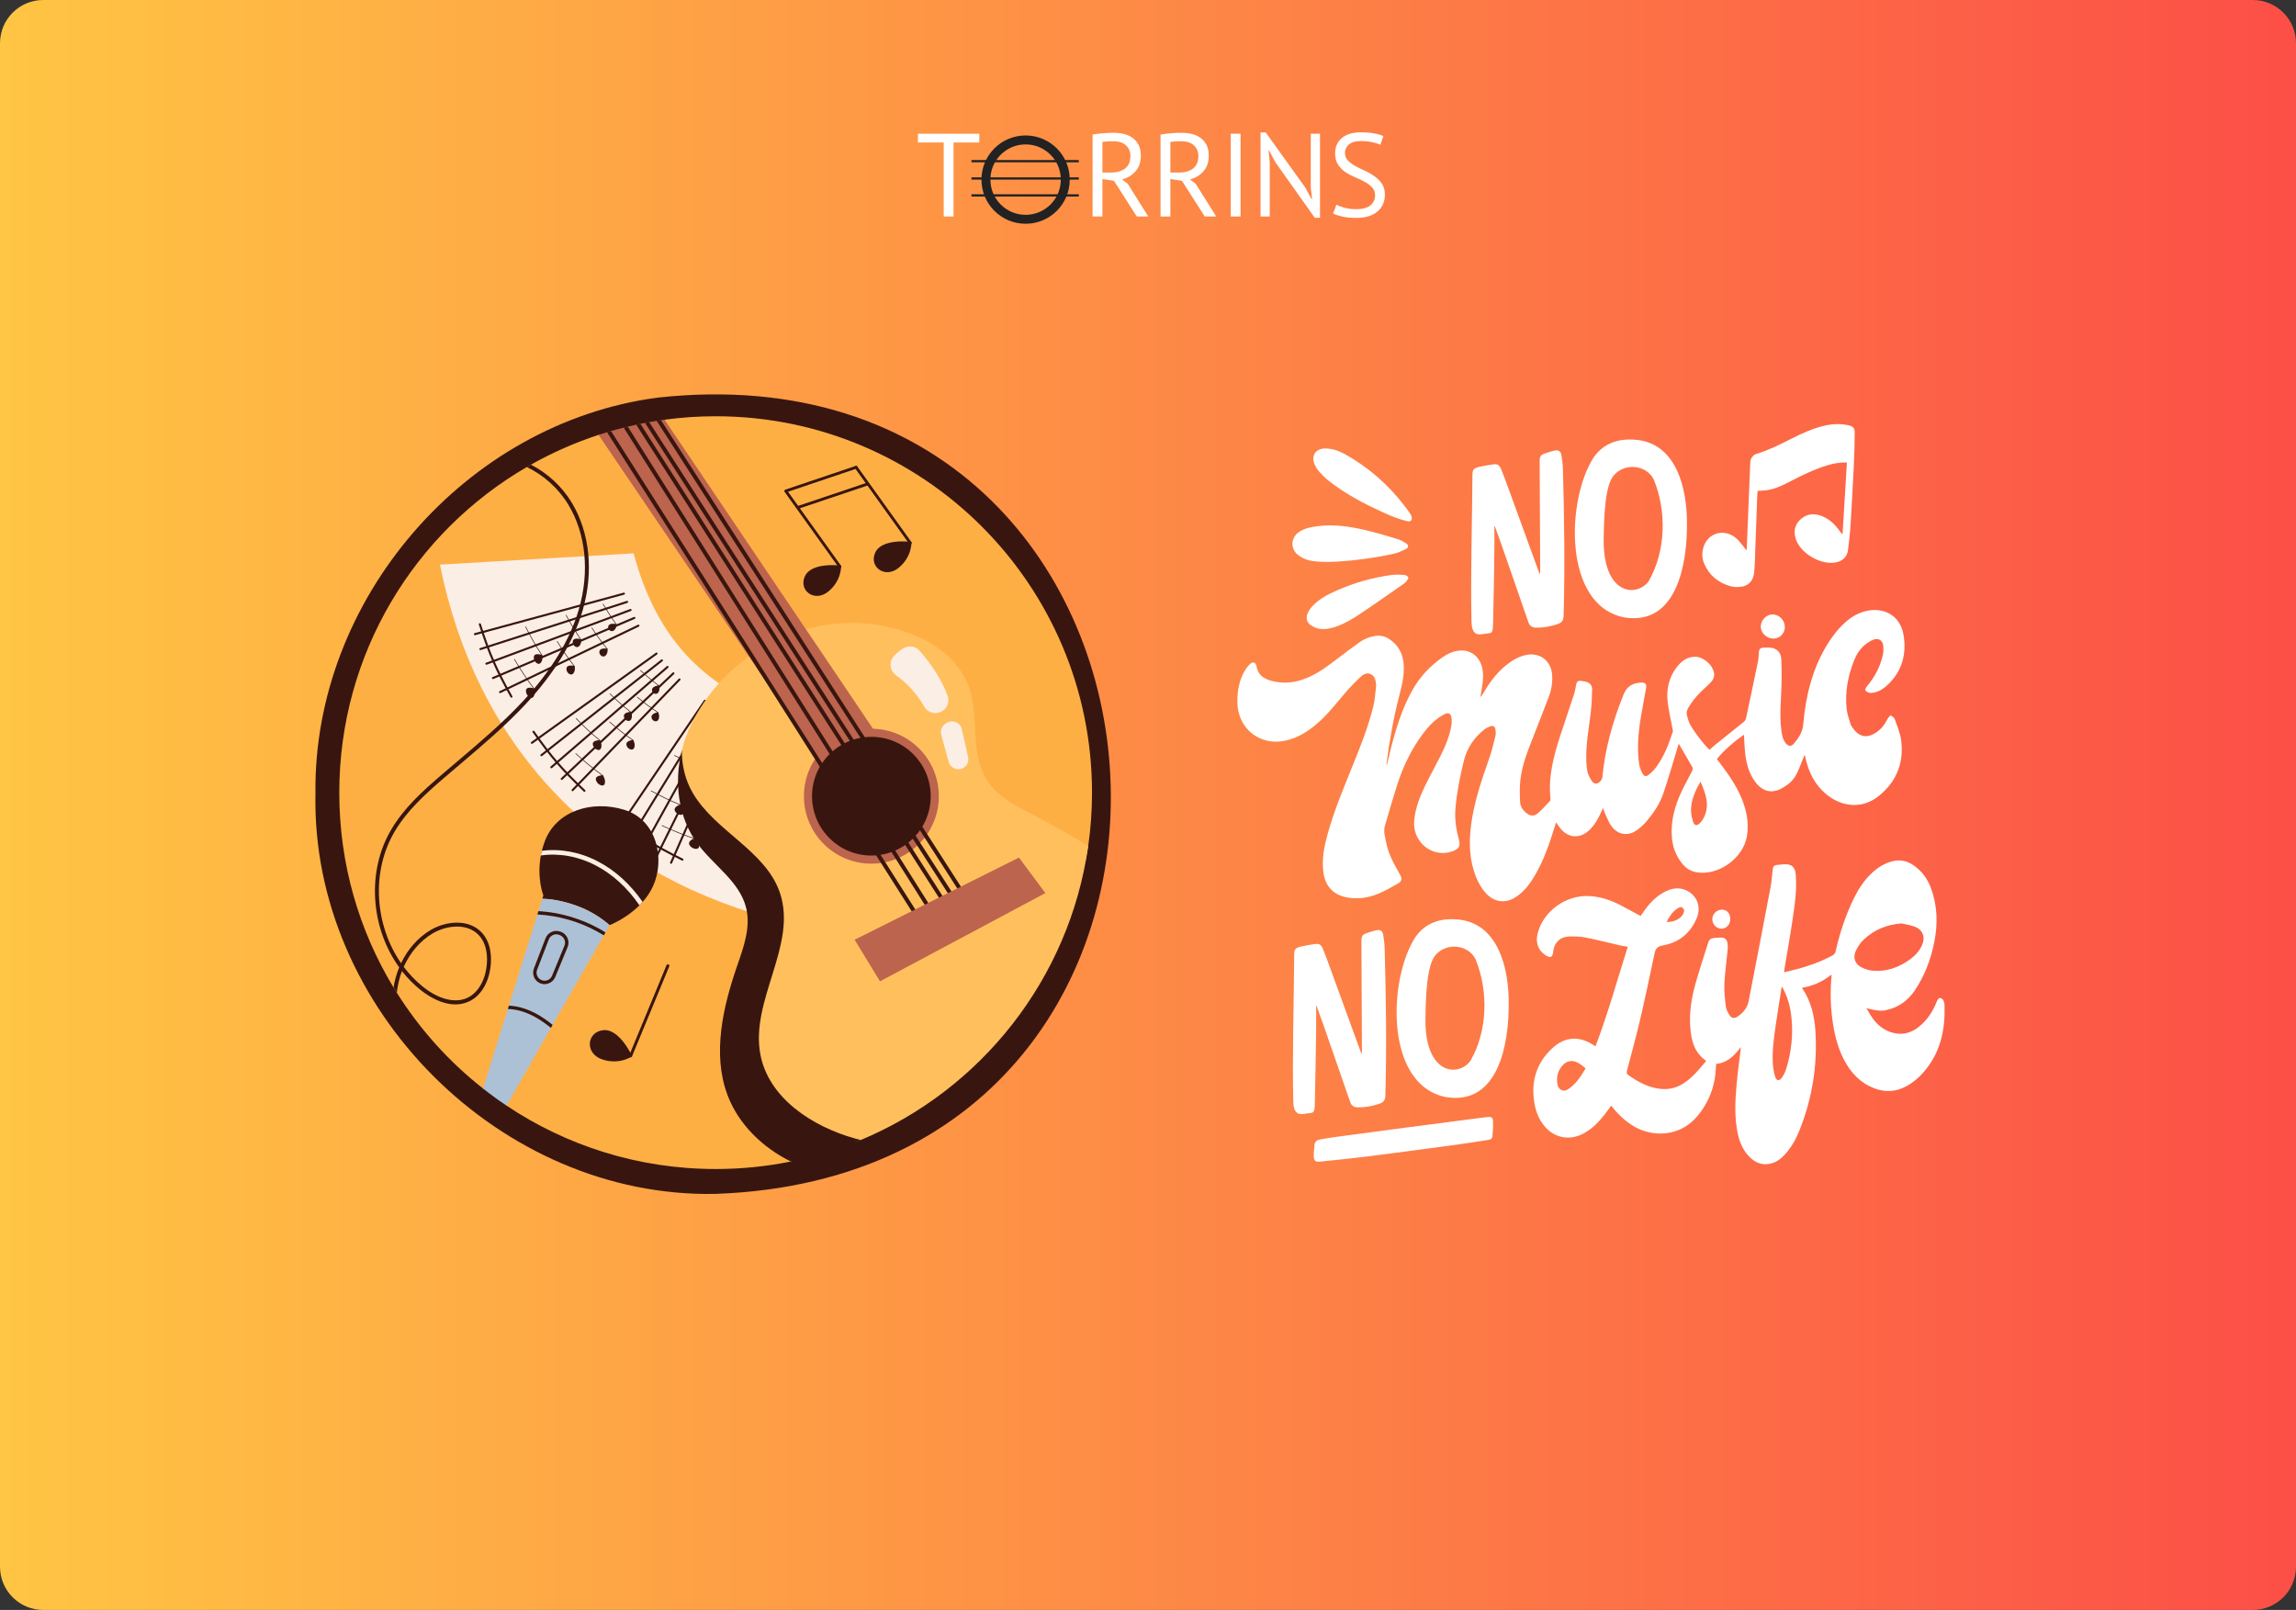 <svg width="425" height="298" viewBox="0 0 425 298" fill="none" xmlns="http://www.w3.org/2000/svg">
<rect x="0" y="0" width="425" height="298" fill="#333333" stroke="none"/>
<path d="M0 8C0 3.582 3.582 0 8 0H417C421.418 0 425 3.582 425 8V290C425 294.418 421.418 298 417 298H8C3.582 298 0 294.418 0 290V8Z" fill="url(#paint0_linear_2590_2013)"/>
<path d="M202.244 24.908C202.798 24.806 203.433 24.726 204.148 24.667C204.877 24.609 205.541 24.58 206.139 24.58C206.811 24.58 207.445 24.652 208.043 24.798C208.656 24.944 209.189 25.185 209.641 25.521C210.108 25.856 210.48 26.294 210.757 26.834C211.034 27.373 211.173 28.03 211.173 28.803C211.173 30 210.845 30.97 210.188 31.714C209.531 32.458 208.7 32.954 207.693 33.202L208.744 34.012L212.552 40.074H210.429L206.205 33.465L204.06 33.136V40.074H202.244V24.908ZM206.183 26.155C205.993 26.155 205.797 26.155 205.592 26.155C205.388 26.155 205.191 26.163 205.001 26.177C204.812 26.192 204.629 26.206 204.454 26.221C204.294 26.235 204.162 26.257 204.06 26.287V31.933H205.767C206.774 31.933 207.606 31.685 208.262 31.189C208.919 30.693 209.247 29.919 209.247 28.869C209.247 28.081 208.977 27.432 208.437 26.921C207.897 26.411 207.146 26.155 206.183 26.155ZM214.822 24.908C215.376 24.806 216.011 24.726 216.725 24.667C217.455 24.609 218.119 24.58 218.717 24.58C219.388 24.58 220.023 24.652 220.621 24.798C221.234 24.944 221.766 25.185 222.218 25.521C222.685 25.856 223.057 26.294 223.335 26.834C223.612 27.373 223.75 28.03 223.75 28.803C223.75 30 223.422 30.97 222.766 31.714C222.109 32.458 221.277 32.954 220.271 33.202L221.321 34.012L225.129 40.074H223.006L218.783 33.465L216.638 33.136V40.074H214.822V24.908ZM218.761 26.155C218.571 26.155 218.374 26.155 218.17 26.155C217.966 26.155 217.769 26.163 217.579 26.177C217.389 26.192 217.207 26.206 217.032 26.221C216.871 26.235 216.74 26.257 216.638 26.287V31.933H218.345C219.352 31.933 220.183 31.685 220.84 31.189C221.496 30.693 221.825 29.919 221.825 28.869C221.825 28.081 221.555 27.432 221.015 26.921C220.475 26.411 219.724 26.155 218.761 26.155ZM227.815 24.755H229.631V40.074H227.815V24.755ZM236.088 30.051L234.906 27.84H234.818L235.037 30.051V40.074H233.33V24.514H234.293L241.624 34.734L242.762 36.835H242.872L242.631 34.734V24.755H244.338V40.315H243.375L236.088 30.051ZM254.533 36.178C254.533 35.566 254.35 35.069 253.986 34.69C253.621 34.296 253.161 33.953 252.607 33.662C252.067 33.355 251.476 33.071 250.834 32.808C250.192 32.545 249.594 32.232 249.04 31.867C248.5 31.488 248.048 31.028 247.683 30.488C247.318 29.934 247.136 29.234 247.136 28.387C247.136 27.191 247.552 26.243 248.383 25.543C249.215 24.842 250.397 24.492 251.929 24.492C252.819 24.492 253.628 24.558 254.358 24.689C255.087 24.82 255.656 24.988 256.065 25.192L255.518 26.79C255.182 26.629 254.686 26.476 254.029 26.33C253.388 26.184 252.658 26.111 251.841 26.111C250.878 26.111 250.156 26.33 249.674 26.768C249.193 27.191 248.952 27.695 248.952 28.278C248.952 28.847 249.135 29.321 249.499 29.701C249.864 30.08 250.316 30.423 250.856 30.729C251.411 31.021 252.009 31.313 252.651 31.605C253.293 31.896 253.884 32.239 254.423 32.633C254.978 33.012 255.437 33.472 255.802 34.012C256.167 34.552 256.349 35.223 256.349 36.025C256.349 36.682 256.233 37.273 255.999 37.798C255.766 38.323 255.423 38.775 254.971 39.155C254.518 39.534 253.971 39.826 253.329 40.03C252.687 40.234 251.958 40.336 251.141 40.336C250.047 40.336 249.142 40.249 248.427 40.074C247.712 39.913 247.158 39.731 246.764 39.527L247.377 37.885C247.712 38.075 248.208 38.265 248.865 38.454C249.521 38.629 250.258 38.717 251.075 38.717C251.557 38.717 252.009 38.673 252.432 38.586C252.855 38.483 253.22 38.33 253.526 38.126C253.833 37.907 254.073 37.637 254.248 37.316C254.438 36.995 254.533 36.616 254.533 36.178Z" fill="white"/>
<path d="M181.275 26.374H176.505V40.074H174.688V26.374H169.917V24.755H181.275V26.374Z" fill="white"/>
<circle cx="189.844" cy="33.247" r="7.345" stroke="#222222" stroke-width="1.656"/>
<line x1="179.824" y1="29.833" x2="199.688" y2="29.833" stroke="#222222" stroke-width="0.414"/>
<line x1="179.824" y1="33.039" x2="199.688" y2="33.039" stroke="#222222" stroke-width="0.414"/>
<line x1="179.824" y1="36.169" x2="199.688" y2="36.169" stroke="#222222" stroke-width="0.414"/>
<g clip-path="url(#clip0_2590_2013)">
<path d="M132.474 220.986C92.693 221.814 57.574 186.675 58.392 146.909C57.932 110.984 86.112 78.281 121.771 73.594C225.935 62.248 237.073 217.267 132.474 220.986Z" fill="#38160F"/>
<path d="M202.136 146.72C202.136 150.082 201.901 153.384 201.43 156.62C197.936 181.243 170.842 160.334 148.616 169.63C144.49 171.358 150.874 214.082 146.388 214.994C141.894 215.906 137.239 216.384 132.473 216.384C118.146 216.384 104.827 212.059 93.758 204.646C93.243 204.3 94.859 200.165 94.352 199.812C94.139 199.658 94.377 198.089 94.164 197.935C93.421 197.398 90.118 202.042 89.404 201.476C83.124 196.541 77.725 190.547 73.46 183.766C73.254 183.442 73.048 183.111 72.842 182.78C66.473 172.263 62.803 159.922 62.803 146.721C62.803 120.987 76.754 98.511 97.509 86.45C97.759 86.302 98.017 86.155 98.274 86.008C102.224 83.787 106.408 81.934 110.792 80.499C114.444 79.304 117.323 89.138 121.11 88.507C121.243 88.485 124.874 88.153 125.007 88.132C125.227 88.102 122.794 77.719 123.015 77.69C126.111 77.263 129.267 77.05 132.473 77.05C170.945 77.05 202.136 108.241 202.136 146.72Z" fill="#FEAF44"/>
<path d="M146.813 132.838C145.394 145.214 143.975 157.591 142.556 169.967C109.983 161.022 88.069 137.66 81.438 104.513C93.386 103.817 105.335 103.121 117.284 102.424C121.589 118.523 130.813 128.117 146.813 132.838Z" fill="#FBEEE5"/>
<path d="M87.906 117.573C87.822 117.573 87.745 117.517 87.722 117.432C87.694 117.33 87.754 117.225 87.856 117.197L115.438 109.701C115.542 109.674 115.645 109.734 115.673 109.835C115.701 109.937 115.64 110.042 115.539 110.07L87.956 117.566C87.939 117.571 87.922 117.573 87.906 117.573Z" fill="#38160F"/>
<path d="M88.919 120.333C88.838 120.333 88.763 120.281 88.737 120.2C88.705 120.1 88.76 119.992 88.86 119.96L116.019 111.231C116.12 111.198 116.227 111.254 116.259 111.354C116.291 111.455 116.236 111.562 116.135 111.594L88.977 120.324C88.958 120.33 88.938 120.333 88.919 120.333Z" fill="#38160F"/>
<path d="M90.034 123.042C89.956 123.042 89.883 122.994 89.855 122.918C89.818 122.819 89.868 122.709 89.967 122.672L116.655 112.731C116.754 112.694 116.864 112.744 116.901 112.843C116.938 112.942 116.888 113.052 116.789 113.089L90.101 123.03C90.079 123.038 90.056 123.042 90.034 123.042Z" fill="#38160F"/>
<path d="M91.25 125.698C91.175 125.698 91.105 125.654 91.074 125.582C91.032 125.484 91.078 125.372 91.175 125.331L117.347 114.201C117.442 114.159 117.556 114.204 117.598 114.302C117.639 114.399 117.594 114.511 117.497 114.552L91.325 125.683C91.3 125.693 91.275 125.698 91.25 125.698Z" fill="#38160F"/>
<path d="M92.564 128.298C92.493 128.298 92.425 128.258 92.392 128.19C92.346 128.095 92.386 127.98 92.482 127.935L118.093 115.638C118.186 115.593 118.302 115.632 118.348 115.728C118.393 115.823 118.354 115.937 118.258 115.983L92.647 128.279C92.621 128.292 92.592 128.298 92.564 128.298Z" fill="#38160F"/>
<path d="M94.666 129.142C94.599 129.142 94.534 129.107 94.499 129.044C91.641 123.938 90.436 121.177 88.642 115.613C88.61 115.512 88.665 115.404 88.765 115.372C88.866 115.34 88.974 115.395 89.006 115.495C90.791 121.03 91.989 123.778 94.832 128.858C94.884 128.95 94.851 129.066 94.759 129.118C94.73 129.134 94.697 129.142 94.666 129.142Z" fill="#38160F"/>
<path d="M98.893 127.577C98.869 127.588 98.833 127.57 98.805 127.533C97.274 125.454 96.548 124.367 95.196 122.108C95.167 122.06 95.164 122.004 95.189 121.982C95.213 121.961 95.256 121.982 95.285 122.03C96.635 124.286 97.358 125.371 98.886 127.446C98.918 127.49 98.927 127.545 98.904 127.569C98.901 127.572 98.897 127.575 98.893 127.577Z" fill="#38160F"/>
<path d="M98.883 127.436C98.883 127.436 97.438 126.932 97.358 127.798C97.278 128.665 98.29 129.592 98.734 128.983C99.178 128.373 98.883 127.436 98.883 127.436Z" fill="#38160F"/>
<path d="M100.37 121.403C100.345 121.412 100.311 121.394 100.287 121.357C98.985 119.324 98.373 118.265 97.247 116.066C97.223 116.02 97.225 115.967 97.252 115.949C97.278 115.93 97.319 115.953 97.343 115.999C98.467 118.194 99.077 119.251 100.376 121.28C100.404 121.323 100.406 121.375 100.381 121.396C100.378 121.399 100.374 121.401 100.37 121.403Z" fill="#38160F"/>
<path d="M100.375 121.27C100.375 121.27 98.995 120.716 98.827 121.524C98.659 122.332 99.566 123.259 100.068 122.712C100.57 122.165 100.375 121.27 100.375 121.27Z" fill="#38160F"/>
<path d="M106.363 123.401C106.339 123.412 106.305 123.398 106.281 123.367C104.935 121.613 104.296 120.694 103.098 118.777C103.073 118.736 103.073 118.687 103.098 118.667C103.123 118.648 103.165 118.664 103.19 118.705C104.385 120.618 105.023 121.536 106.365 123.286C106.393 123.323 106.397 123.371 106.374 123.393C106.371 123.396 106.367 123.399 106.363 123.401Z" fill="#38160F"/>
<path d="M106.362 123.276C106.362 123.276 104.995 122.909 104.863 123.682C104.73 124.455 105.648 125.225 106.117 124.657C106.586 124.089 106.362 123.276 106.362 123.276Z" fill="#38160F"/>
<path d="M107.554 118.447C107.53 118.456 107.497 118.442 107.476 118.411C106.312 116.691 105.763 115.792 104.746 113.92C104.724 113.881 104.729 113.835 104.756 113.818C104.783 113.801 104.822 113.819 104.844 113.858C105.858 115.726 106.406 116.623 107.567 118.339C107.591 118.375 107.591 118.421 107.566 118.44C107.562 118.443 107.558 118.445 107.554 118.447Z" fill="#38160F"/>
<path d="M107.566 118.33C107.566 118.33 106.245 117.912 106.04 118.633C105.834 119.354 106.669 120.127 107.189 119.617C107.708 119.107 107.566 118.33 107.566 118.33Z" fill="#38160F"/>
<path d="M112.437 120.187C112.413 120.197 112.381 120.188 112.359 120.161C111.158 118.672 110.585 117.889 109.507 116.25C109.484 116.215 109.487 116.172 109.513 116.153C109.538 116.135 109.578 116.148 109.6 116.182C110.675 117.817 111.247 118.598 112.445 120.084C112.47 120.115 112.472 120.158 112.448 120.179C112.445 120.182 112.441 120.185 112.437 120.187Z" fill="#38160F"/>
<path d="M112.443 120.076C112.443 120.076 111.137 119.822 110.964 120.52C110.791 121.219 111.636 121.859 112.123 121.323C112.611 120.789 112.443 120.076 112.443 120.076Z" fill="#38160F"/>
<path d="M114.103 115.625C114.078 115.634 114.047 115.623 114.028 115.597C112.995 114.162 112.506 113.409 111.593 111.835C111.574 111.802 111.58 111.762 111.608 111.746C111.635 111.73 111.673 111.745 111.693 111.778C112.603 113.348 113.091 114.099 114.121 115.53C114.143 115.561 114.14 115.6 114.114 115.619C114.111 115.621 114.107 115.623 114.103 115.625Z" fill="#38160F"/>
<path d="M114.121 115.523C114.121 115.523 112.855 115.225 112.613 115.865C112.371 116.506 113.139 117.14 113.676 116.665C114.212 116.191 114.121 115.523 114.121 115.523Z" fill="#38160F"/>
<path d="M98.456 137.684C98.397 137.684 98.338 137.656 98.3 137.604C98.239 137.518 98.259 137.399 98.344 137.338L121.418 120.818C121.503 120.756 121.623 120.776 121.685 120.862C121.746 120.948 121.726 121.067 121.64 121.128L98.567 137.648C98.534 137.672 98.495 137.684 98.456 137.684Z" fill="#38160F"/>
<path d="M100.213 139.982C100.156 139.982 100.1 139.957 100.063 139.909C99.997 139.826 100.011 139.706 100.094 139.641L122.406 122.083C122.488 122.018 122.609 122.032 122.674 122.115C122.739 122.198 122.725 122.318 122.642 122.383L100.331 139.941C100.296 139.968 100.254 139.982 100.213 139.982Z" fill="#38160F"/>
<path d="M102.054 142.21C102.001 142.21 101.947 142.188 101.91 142.144C101.841 142.064 101.85 141.944 101.929 141.875L123.439 123.309C123.519 123.24 123.64 123.248 123.709 123.328C123.778 123.408 123.769 123.529 123.689 123.598L102.179 142.164C102.143 142.195 102.099 142.21 102.054 142.21Z" fill="#38160F"/>
<path d="M103.98 144.366C103.929 144.366 103.879 144.346 103.841 144.306C103.769 144.23 103.772 144.109 103.849 144.036L124.519 124.493C124.596 124.421 124.717 124.424 124.789 124.501C124.862 124.577 124.858 124.699 124.782 124.771L104.112 144.314C104.074 144.349 104.027 144.366 103.98 144.366Z" fill="#38160F"/>
<path d="M105.985 146.448C105.937 146.448 105.889 146.43 105.852 146.394C105.776 146.321 105.774 146.2 105.848 146.124L125.641 125.636C125.715 125.56 125.836 125.558 125.912 125.631C125.988 125.705 125.99 125.826 125.917 125.902L106.123 146.39C106.085 146.429 106.035 146.448 105.985 146.448Z" fill="#38160F"/>
<path d="M108.181 146.569C108.134 146.569 108.087 146.551 108.05 146.516C103.868 142.525 101.924 140.27 98.597 135.548C98.536 135.462 98.556 135.343 98.643 135.282C98.729 135.221 98.849 135.242 98.909 135.328C102.219 140.025 104.153 142.269 108.313 146.239C108.39 146.312 108.392 146.433 108.32 146.51C108.282 146.549 108.232 146.569 108.181 146.569Z" fill="#38160F"/>
<path d="M111.652 143.634C111.633 143.652 111.594 143.648 111.557 143.62C109.502 142.104 108.502 141.292 106.573 139.565C106.532 139.529 106.512 139.476 106.528 139.447C106.544 139.418 106.59 139.424 106.631 139.461C108.556 141.184 109.554 141.995 111.605 143.509C111.648 143.541 111.672 143.592 111.659 143.622C111.658 143.627 111.655 143.631 111.652 143.634Z" fill="#38160F"/>
<path d="M111.599 143.5C111.599 143.5 110.112 143.489 110.307 144.36C110.501 145.23 111.722 145.799 111.942 145.058C112.162 144.316 111.599 143.5 111.599 143.5Z" fill="#38160F"/>
<path d="M111.114 137.148C111.094 137.164 111.057 137.158 111.024 137.131C109.207 135.602 108.326 134.789 106.635 133.067C106.599 133.031 106.585 132.98 106.604 132.953C106.623 132.927 106.668 132.935 106.703 132.971C108.391 134.689 109.27 135.501 111.082 137.027C111.121 137.059 111.139 137.108 111.123 137.137C111.12 137.141 111.117 137.145 111.114 137.148Z" fill="#38160F"/>
<path d="M111.078 137.018C111.078 137.018 109.641 136.945 109.733 137.783C109.825 138.62 110.941 139.214 111.236 138.516C111.53 137.818 111.078 137.018 111.078 137.018Z" fill="#38160F"/>
<path d="M117.24 137.084C117.222 137.103 117.186 137.101 117.154 137.079C115.373 135.819 114.504 135.141 112.822 133.695C112.787 133.664 112.772 133.617 112.789 133.589C112.807 133.562 112.85 133.564 112.885 133.594C114.562 135.038 115.429 135.714 117.206 136.972C117.244 136.998 117.262 137.044 117.248 137.073C117.246 137.078 117.244 137.081 117.24 137.084Z" fill="#38160F"/>
<path d="M117.202 136.963C117.202 136.963 115.829 137.061 115.945 137.857C116.062 138.654 117.147 139.099 117.403 138.39C117.659 137.681 117.202 136.963 117.202 136.963Z" fill="#38160F"/>
<path d="M116.819 131.879C116.799 131.896 116.765 131.893 116.736 131.87C115.143 130.598 114.369 129.918 112.876 128.472C112.845 128.442 112.835 128.396 112.855 128.371C112.875 128.345 112.916 128.349 112.948 128.38C114.436 129.822 115.209 130.501 116.798 131.77C116.832 131.797 116.845 131.841 116.828 131.869C116.826 131.872 116.823 131.876 116.819 131.879Z" fill="#38160F"/>
<path d="M116.795 131.762C116.795 131.762 115.454 131.801 115.484 132.566C115.514 133.332 116.518 133.801 116.84 133.133C117.162 132.465 116.795 131.762 116.795 131.762Z" fill="#38160F"/>
<path d="M121.842 131.935C121.824 131.954 121.791 131.955 121.763 131.936C120.197 130.886 119.431 130.319 117.946 129.101C117.914 129.075 117.904 129.033 117.922 129.006C117.94 128.98 117.98 128.979 118.012 129.005C119.494 130.219 120.257 130.785 121.819 131.832C121.851 131.854 121.866 131.896 121.851 131.924C121.848 131.928 121.845 131.932 121.842 131.935Z" fill="#38160F"/>
<path d="M121.814 131.825C121.814 131.825 120.534 132.013 120.59 132.75C120.646 133.487 121.622 133.83 121.905 133.147C122.189 132.464 121.814 131.825 121.814 131.825Z" fill="#38160F"/>
<path d="M121.979 126.953C121.959 126.97 121.928 126.971 121.902 126.952C120.518 125.912 119.842 125.352 118.536 124.157C118.508 124.132 118.503 124.091 118.523 124.067C118.543 124.043 118.583 124.043 118.61 124.069C119.913 125.261 120.587 125.819 121.968 126.856C121.997 126.878 122.006 126.917 121.988 126.944C121.985 126.947 121.982 126.951 121.979 126.953Z" fill="#38160F"/>
<path d="M121.965 126.848C121.965 126.848 120.712 126.986 120.683 127.685C120.655 128.385 121.554 128.742 121.903 128.102C122.252 127.463 121.965 126.848 121.965 126.848Z" fill="#38160F"/>
<path d="M114.361 153.678C114.324 153.678 114.287 153.667 114.254 153.645C114.167 153.585 114.144 153.467 114.203 153.379L130.32 129.593C130.379 129.506 130.497 129.482 130.585 129.542C130.673 129.601 130.695 129.72 130.636 129.807L114.519 153.594C114.482 153.648 114.422 153.678 114.361 153.678Z" fill="#38160F"/>
<path d="M116.725 155.366C116.691 155.366 116.657 155.357 116.625 155.338C116.535 155.282 116.507 155.165 116.562 155.075L131.637 130.513C131.692 130.423 131.81 130.395 131.9 130.45C131.99 130.505 132.018 130.623 131.963 130.713L116.888 155.275C116.852 155.334 116.79 155.366 116.725 155.366Z" fill="#38160F"/>
<path d="M119.158 156.966C119.126 156.966 119.095 156.958 119.065 156.942C118.973 156.891 118.94 156.774 118.991 156.682L132.992 131.384C133.043 131.292 133.159 131.258 133.251 131.309C133.344 131.36 133.377 131.477 133.326 131.569L119.325 156.867C119.29 156.93 119.225 156.966 119.158 156.966Z" fill="#38160F"/>
<path d="M121.656 158.475C121.627 158.475 121.599 158.469 121.571 158.456C121.477 158.409 121.438 158.294 121.485 158.199L134.381 132.204C134.428 132.11 134.543 132.071 134.638 132.118C134.732 132.165 134.771 132.28 134.724 132.374L121.828 158.369C121.794 158.436 121.726 158.475 121.656 158.475Z" fill="#38160F"/>
<path d="M124.217 159.891C124.191 159.891 124.165 159.886 124.139 159.875C124.043 159.832 123.999 159.719 124.042 159.623L135.805 132.971C135.847 132.874 135.96 132.831 136.056 132.874C136.153 132.916 136.196 133.029 136.154 133.126L124.391 159.777C124.36 159.848 124.29 159.891 124.217 159.891Z" fill="#38160F"/>
<path d="M126.315 159.307C126.286 159.307 126.257 159.3 126.23 159.287C121.016 156.688 118.474 155.091 113.866 151.522C113.783 151.457 113.767 151.337 113.832 151.254C113.897 151.17 114.017 151.155 114.1 151.22C118.685 154.771 121.214 156.359 126.401 158.945C126.495 158.992 126.534 159.107 126.486 159.201C126.453 159.268 126.385 159.307 126.315 159.307Z" fill="#38160F"/>
<path d="M128.66 155.284C128.648 155.308 128.61 155.316 128.566 155.301C126.131 154.455 124.928 153.971 122.568 152.89C122.518 152.867 122.482 152.821 122.488 152.787C122.493 152.753 122.538 152.744 122.588 152.767C124.943 153.847 126.144 154.33 128.574 155.175C128.625 155.193 128.665 155.236 128.663 155.27C128.663 155.275 128.662 155.28 128.66 155.284Z" fill="#38160F"/>
<path d="M128.565 155.168C128.565 155.168 127.166 155.634 127.638 156.435C128.111 157.236 129.45 157.411 129.408 156.604C129.366 155.798 128.565 155.168 128.565 155.168Z" fill="#38160F"/>
<path d="M126.014 149.032C126.001 149.056 125.964 149.062 125.925 149.045C123.73 148.12 122.648 147.602 120.53 146.461C120.485 146.437 120.456 146.391 120.466 146.359C120.475 146.327 120.518 146.32 120.563 146.344C122.676 147.483 123.756 148 125.946 148.924C125.992 148.943 126.025 148.986 126.019 149.019C126.018 149.024 126.016 149.029 126.014 149.032Z" fill="#38160F"/>
<path d="M125.938 148.916C125.938 148.916 124.573 149.308 124.932 150.106C125.291 150.904 126.53 151.133 126.576 150.347C126.622 149.561 125.938 148.916 125.938 148.916Z" fill="#38160F"/>
<path d="M131.727 146.999C131.716 147.024 131.682 147.034 131.644 147.021C129.553 146.343 128.518 145.952 126.482 145.067C126.439 145.048 126.41 145.006 126.417 144.974C126.424 144.941 126.465 144.929 126.508 144.948C128.539 145.831 129.572 146.222 131.658 146.899C131.702 146.913 131.735 146.952 131.731 146.986C131.73 146.991 131.729 146.995 131.727 146.999Z" fill="#38160F"/>
<path d="M131.65 146.893C131.65 146.893 130.395 147.43 130.769 148.182C131.143 148.934 132.311 149.029 132.315 148.244C132.319 147.458 131.65 146.893 131.65 146.893Z" fill="#38160F"/>
<path d="M129.615 141.982C129.602 142.005 129.569 142.013 129.534 142C127.633 141.257 126.693 140.837 124.848 139.903C124.809 139.883 124.786 139.841 124.796 139.81C124.806 139.779 124.846 139.769 124.885 139.788C126.725 140.721 127.663 141.14 129.559 141.882C129.599 141.897 129.626 141.936 129.619 141.969C129.618 141.973 129.617 141.978 129.615 141.982Z" fill="#38160F"/>
<path d="M129.553 141.874C129.553 141.874 128.316 142.346 128.593 143.093C128.871 143.84 129.963 143.98 130.044 143.216C130.126 142.451 129.553 141.874 129.553 141.874Z" fill="#38160F"/>
<path d="M134.333 140.421C134.322 140.445 134.291 140.457 134.259 140.447C132.441 139.909 131.539 139.594 129.761 138.873C129.723 138.858 129.7 138.819 129.708 138.787C129.716 138.755 129.753 138.741 129.79 138.757C131.564 139.476 132.464 139.79 134.276 140.327C134.314 140.338 134.341 140.374 134.337 140.408C134.336 140.412 134.335 140.417 134.333 140.421Z" fill="#38160F"/>
<path d="M134.27 140.321C134.27 140.321 133.131 140.918 133.428 141.631C133.726 142.343 134.757 142.37 134.796 141.602C134.834 140.834 134.27 140.321 134.27 140.321Z" fill="#38160F"/>
<path d="M132.819 135.446C132.806 135.47 132.777 135.48 132.747 135.469C131.117 134.889 130.309 134.557 128.718 133.808C128.684 133.792 128.666 133.755 128.677 133.724C128.688 133.693 128.725 133.681 128.758 133.697C130.345 134.443 131.151 134.774 132.777 135.353C132.811 135.365 132.832 135.401 132.824 135.433C132.823 135.438 132.821 135.442 132.819 135.446Z" fill="#38160F"/>
<path d="M132.772 135.347C132.772 135.347 131.649 135.888 131.85 136.589C132.052 137.289 133.008 137.352 133.125 136.607C133.241 135.862 132.772 135.347 132.772 135.347Z" fill="#38160F"/>
<path d="M201.43 156.62C197.936 181.243 181.558 201.719 159.332 211.015C155.206 212.743 153.106 210.026 148.62 210.938C143.391 208.364 140.524 204.175 138.48 198.733C135.604 191.084 138.542 184.942 141.108 177.514C142.3 174.064 141.571 167.734 140.733 164.182C139.578 159.261 136.042 159.986 133.034 155.919C129.423 151.051 124.743 144.794 126.214 138.851V138.844C126.678 136.969 127.369 135.145 128.252 133.446C130.774 128.614 134.378 124.562 138.629 121.517C138.761 121.421 138.894 121.325 139.026 121.237C139.82 120.685 140.637 120.171 141.468 119.693C142.211 119.266 142.961 118.869 143.733 118.501C144.248 118.258 144.763 118.023 145.292 117.81C145.917 117.545 146.55 117.302 147.189 117.081C147.837 116.853 148.499 116.648 149.168 116.471C156.052 114.551 163.554 114.905 170.526 118.141C174.453 119.965 177.91 123.127 179.358 127.209C181.256 132.57 179.586 138.91 182.366 143.874C184.551 147.78 188.544 149.361 192.339 151.413C195.407 153.075 198.495 154.722 201.43 156.62Z" fill="#FFBF5D"/>
<path d="M159.331 211.015C155.206 212.743 150.874 214.082 146.387 214.994C141.158 212.42 136.701 208.117 134.657 202.675C131.781 195.026 133.877 186.223 136.444 178.795C137.636 175.345 138.974 171.69 138.136 168.138C136.981 163.218 132.112 160.224 129.104 156.157C125.493 151.288 124.743 144.794 126.214 138.852C126.184 141.632 126.832 144.397 128.258 146.817C132.443 153.928 141.739 157.459 144.372 165.277C147.623 174.926 138.864 185.141 140.739 195.144C142.262 203.249 150.33 208.515 158.265 210.736C158.618 210.831 158.971 210.926 159.331 211.015Z" fill="#38160F"/>
<path d="M165.143 140.146L163.436 141.668L162.878 142.168L161.951 142.992L161.392 143.492L160.612 144.191L160.053 144.684L158.523 146.044L157.964 146.545L156.508 147.846L154.633 145.081L152.102 141.36L151.198 140.028L140.762 124.643L138.636 121.517H138.629L110.792 80.5C111.314 80.323 111.836 80.154 112.366 80C112.491 79.963 112.608 79.926 112.734 79.889C112.858 79.853 112.976 79.816 113.101 79.786C113.881 79.558 114.661 79.345 115.455 79.154C115.58 79.117 115.705 79.088 115.83 79.058C115.955 79.029 116.08 78.992 116.205 78.97C116.72 78.838 117.242 78.72 117.764 78.61C117.89 78.58 118.022 78.558 118.147 78.529C118.279 78.499 118.404 78.47 118.537 78.448C118.823 78.389 119.11 78.33 119.397 78.279C119.529 78.249 119.654 78.227 119.787 78.205C119.919 78.183 120.044 78.161 120.176 78.139C120.632 78.051 121.096 77.97 121.559 77.904C121.691 77.882 121.824 77.859 121.956 77.838C122.089 77.816 122.221 77.801 122.353 77.779C122.574 77.749 122.795 77.72 123.015 77.69L149.169 116.471H149.176L161.598 134.895L162.664 136.476L165.143 140.146Z" fill="#BC644D"/>
<path d="M161.295 159.863C168.191 159.863 173.782 154.272 173.782 147.375C173.782 140.479 168.191 134.888 161.295 134.888C154.398 134.888 148.808 140.479 148.808 147.375C148.808 154.272 154.398 159.863 161.295 159.863Z" fill="#BC644D"/>
<path d="M161.295 158.36C167.361 158.36 172.279 153.442 172.279 147.375C172.279 141.308 167.361 136.39 161.295 136.39C155.228 136.39 150.31 141.308 150.31 147.375C150.31 153.442 155.228 158.36 161.295 158.36Z" fill="#38160F"/>
<path d="M173.343 174.499L172.717 174.896L168.753 168.667L163.075 159.731L162.178 158.326L151.749 141.933L150.859 140.528L140.762 124.642L138.724 121.45L112.365 79.999C112.49 79.963 112.608 79.926 112.733 79.889C112.858 79.852 112.975 79.815 113.101 79.786L139.334 121.031L151.315 139.866L152.183 141.234L154.632 145.08L162.995 158.231L163.87 159.598L169.422 168.336L173.343 174.499Z" fill="#38160F"/>
<path d="M175.409 172.808L174.784 173.205L171.165 167.468L165.833 159.01L165.01 157.716L157.964 146.544L153.566 139.572L152.75 138.27L141.151 119.884L115.454 79.154C115.579 79.117 115.704 79.087 115.829 79.058C115.954 79.028 116.079 78.992 116.205 78.97L141.784 119.516L153.309 137.777L154.118 139.064L158.523 146.044L165.716 157.436L166.525 158.723L171.827 167.129L175.409 172.808Z" fill="#38160F"/>
<path d="M177.844 171.116L177.226 171.513L173.792 166.151L168.364 157.664L167.555 156.407L160.053 144.683L155.721 137.91L154.912 136.645L143.402 118.67L117.764 78.609C117.889 78.58 118.021 78.558 118.146 78.528C118.278 78.499 118.403 78.469 118.536 78.447L144.071 118.346L155.552 136.284L156.361 137.556L160.612 144.19L168.143 155.965L168.959 157.23L174.453 165.82L177.844 171.116Z" fill="#38160F"/>
<path d="M178.976 169.424L178.351 169.829L175.446 165.32L169.79 156.532L168.959 155.245L161.391 143.492L157.302 137.137L156.471 135.851L144.946 117.957L119.396 78.278C119.529 78.249 119.654 78.227 119.786 78.205C119.919 78.183 120.043 78.161 120.176 78.139L145.638 117.67L157.177 135.586L158.015 136.887L161.95 142.992L169.481 154.685L170.327 155.994L176.115 164.989L178.976 169.424Z" fill="#38160F"/>
<path d="M181.036 169.05L180.418 169.454L177.196 164.445L171.151 155.039L170.283 153.686L162.877 142.168L159.281 136.571L158.413 135.225L146.829 117.214L121.559 77.903C121.691 77.882 121.823 77.859 121.956 77.837C122.088 77.815 122.221 77.801 122.353 77.778L147.55 116.964L159.185 135.071L160.082 136.454L163.436 141.668L170.724 153.009L171.622 154.399L177.866 164.114L181.036 169.05Z" fill="#38160F"/>
<path d="M158.196 173.946L188.616 158.736L193.498 165.308L162.891 181.645L158.196 173.946Z" fill="#BC644D"/>
<path d="M174.036 131.81C174.013 131.819 173.99 131.827 173.967 131.836C172.887 132.239 171.665 131.82 171.097 130.816C169.826 128.57 167.99 126.501 165.88 125.016C164.711 124.193 164.478 122.557 165.429 121.49C165.95 120.906 166.56 120.401 167.231 120.002C168.207 119.422 169.463 119.596 170.213 120.447C172.359 122.883 174.326 125.78 175.415 128.811C175.849 130.018 175.235 131.355 174.036 131.81Z" fill="#FBEEE5"/>
<path d="M175.072 133.919L175.295 133.788C176.374 133.156 177.758 133.755 178.034 134.975L179.204 140.135C179.426 141.115 178.824 142.094 177.848 142.338C176.875 142.581 175.885 142.004 175.617 141.037L174.225 136.008C174.001 135.2 174.348 134.343 175.072 133.919Z" fill="#FBEEE5"/>
<path d="M105.849 93.062C104.003 89.995 101.312 87.561 98.274 86.008C98.017 86.156 97.759 86.303 97.509 86.45C100.605 87.928 103.356 90.356 105.217 93.444C108.453 98.806 109.159 105.851 107.151 112.772C105.496 118.472 102.01 124.208 96.788 129.805C93.06 133.806 88.808 137.41 84.697 140.896C83.719 141.72 82.749 142.551 81.778 143.382C78.203 146.449 74.805 149.53 72.445 153.502C67.796 161.328 68.628 171.771 73.893 179.06C73.408 180.229 73.048 181.486 72.842 182.781C73.048 183.112 73.254 183.443 73.46 183.766C73.481 183.509 73.518 183.259 73.555 183.009C73.724 181.876 74.011 180.78 74.408 179.751C75.408 181.03 76.556 182.2 77.835 183.23C79.328 184.428 83.189 187.039 86.786 185.384C88.956 184.392 90.456 181.957 90.809 178.876C90.985 177.368 91 174.544 89.147 172.587C86.756 170.057 82.594 170.447 79.726 172.139C77.387 173.521 75.482 175.684 74.239 178.28C69.363 171.242 68.649 161.335 73.077 153.877C75.379 150.001 78.733 146.964 82.255 143.941C83.226 143.11 84.197 142.279 85.175 141.455C89.301 137.955 93.567 134.336 97.325 130.306C102.628 124.621 106.165 118.788 107.857 112.978C109.916 105.866 109.188 98.607 105.849 93.062ZM80.093 172.771C82.719 171.227 86.484 170.837 88.617 173.087C90.264 174.831 90.243 177.412 90.081 178.795C89.757 181.612 88.411 183.825 86.484 184.715C84.248 185.745 81.189 184.973 78.299 182.656C76.953 181.575 75.761 180.332 74.731 178.964C75.909 176.338 77.777 174.139 80.093 172.771ZM91.824 202.984C91.743 203.036 91.67 203.087 91.589 203.131C91.802 203.286 92.008 203.44 92.221 203.595C92.228 203.595 92.228 203.587 92.236 203.587L91.824 202.984Z" fill="#38160F"/>
<path d="M120.843 164.11C120.341 165.182 119.684 166.131 118.957 166.946C118.767 167.17 118.567 167.378 118.366 167.578C115.837 170.106 112.857 171.231 112.857 171.231L112.842 171.25C111.521 170.092 109.455 168.624 106.671 167.627C103.906 166.644 101.775 166.381 100.387 166.352L100.58 165.743C100.58 165.743 99.321 162.594 100.114 158.345C100.167 158.064 100.227 157.773 100.296 157.482C100.441 156.897 100.627 156.289 100.862 155.674C102.962 150.133 109.49 148.024 115.578 149.9C121.668 151.784 123.169 159.126 120.843 164.11Z" fill="#38160F"/>
<path d="M112.844 171.249L112.079 172.588L111.762 173.132L102.29 189.702L101.973 190.261L93.758 204.647C93.243 204.301 92.728 203.948 92.221 203.595C92.008 203.441 91.802 203.286 91.589 203.132C90.846 202.595 90.118 202.043 89.404 201.477L94.001 186.76L94.192 186.142L99.48 169.271L99.671 168.646L100.385 166.351C101.775 166.381 103.907 166.645 106.673 167.631C109.453 168.623 111.52 170.094 112.844 171.249Z" fill="#ACC1D6"/>
<path d="M110.696 159.46C107.386 157.716 103.709 157.04 100.296 157.481C100.223 157.775 100.164 158.062 100.112 158.349C103.451 157.864 107.048 158.503 110.306 160.21C113.395 161.82 116.153 164.343 118.367 167.579C118.565 167.38 118.764 167.167 118.955 166.947C116.682 163.674 113.858 161.107 110.696 159.46Z" fill="#FBEEE5"/>
<path d="M112.079 172.591L111.765 173.132C111.389 172.896 110.978 172.656 110.543 172.421C107.128 170.55 103.342 169.476 99.477 169.269L99.668 168.643C103.571 168.88 107.395 169.973 110.846 171.864C111.292 172.107 111.694 172.347 112.079 172.591Z" fill="#38160F"/>
<path d="M105.054 173.646C104.826 173.124 104.407 172.713 103.877 172.499L103.738 172.448C103.208 172.249 102.627 172.264 102.112 172.492C101.59 172.72 101.193 173.139 100.987 173.669L98.825 179.28C98.449 180.266 98.861 181.391 99.788 181.906C100.2 182.134 100.663 182.207 101.112 182.141C101.259 182.119 101.384 182.082 101.516 182.038C102.083 181.84 102.546 181.406 102.774 180.854L105.069 175.294C105.289 174.764 105.282 174.176 105.054 173.646ZM104.48 175.051L102.193 180.611C102.024 181.001 101.708 181.303 101.311 181.45C100.906 181.582 100.465 181.553 100.097 181.354C99.443 180.994 99.148 180.199 99.42 179.501L101.583 173.889C101.722 173.521 102.002 173.235 102.37 173.065C102.73 172.903 103.135 172.896 103.51 173.043L103.642 173.095C104.017 173.242 104.311 173.529 104.473 173.896C104.635 174.271 104.635 174.676 104.48 175.051Z" fill="#38160F"/>
<path d="M102.288 189.702L101.976 190.26C100.998 189.463 99.951 188.726 98.831 188.128C97.618 187.484 95.915 186.809 94.003 186.762L94.195 186.145C96.146 186.229 97.886 186.916 99.125 187.565C100.255 188.169 101.31 188.905 102.288 189.702Z" fill="#38160F"/>
<path d="M116.572 195.656C116.471 195.584 116.429 195.449 116.479 195.328L123.376 178.666C123.434 178.525 123.595 178.458 123.735 178.515C123.874 178.572 123.942 178.733 123.883 178.874L116.986 195.536C116.928 195.677 116.767 195.745 116.627 195.687C116.607 195.679 116.589 195.669 116.572 195.656Z" fill="#38160F"/>
<path d="M117.015 195.519C117.015 195.519 114.704 190.338 111.643 190.685C108.582 191.032 108.215 194.986 111.443 196.088C114.671 197.189 117.015 195.519 117.015 195.519Z" fill="#38160F"/>
<path d="M155.572 105.127C155.462 105.173 155.33 105.138 155.258 105.037L145.23 91.038C145.181 90.97 145.168 90.883 145.193 90.803C145.219 90.724 145.277 90.662 145.36 90.634L158.384 86.243C158.521 86.196 158.671 86.27 158.717 86.408C158.764 86.546 158.689 86.689 158.552 86.742L145.865 91.02L155.686 104.73C155.771 104.848 155.744 105.013 155.626 105.097C155.608 105.11 155.591 105.12 155.572 105.127Z" fill="#38160F"/>
<path d="M155.687 104.698C155.687 104.698 150.295 103.961 149.014 106.621C147.734 109.281 150.762 111.572 153.305 109.508C155.848 107.443 155.687 104.698 155.687 104.698Z" fill="#38160F"/>
<path d="M168.596 100.735C168.486 100.78 168.354 100.746 168.282 100.645L158.253 86.646C158.169 86.527 158.196 86.363 158.314 86.278C158.432 86.193 158.597 86.221 158.682 86.339L168.71 100.338C168.795 100.456 168.768 100.621 168.65 100.705C168.632 100.718 168.615 100.728 168.596 100.735Z" fill="#38160F"/>
<path d="M168.71 100.306C168.71 100.306 163.318 99.57 162.038 102.229C160.758 104.889 163.785 107.181 166.328 105.116C168.871 103.052 168.71 100.306 168.71 100.306Z" fill="#38160F"/>
<path d="M160.713 89.827C160.707 89.829 160.702 89.831 160.696 89.833L147.838 94.157C147.7 94.203 147.551 94.129 147.505 93.991C147.458 93.853 147.536 93.704 147.671 93.658L160.529 89.334C160.666 89.288 160.816 89.362 160.862 89.5C160.907 89.632 160.84 89.775 160.713 89.827Z" fill="#38160F"/>
</g>
<g clip-path="url(#clip1_2590_2013)">
<path d="M341.068 98.795C341.334 94.415 341.601 90.035 341.87 85.612C340.59 85.572 339.468 85.766 338.369 86.094C335.954 86.815 333.696 87.902 331.467 89.061C330.024 89.812 328.571 90.551 326.924 90.753C326.418 90.815 325.906 90.824 325.344 90.861C325.323 91.102 325.291 91.343 325.282 91.585C325.127 95.807 324.979 100.029 324.818 104.251C324.791 104.956 324.757 105.667 324.641 106.361C324.431 107.61 323.497 108.5 322.236 108.619C321.614 108.678 320.945 108.679 320.35 108.513C318.066 107.878 316.366 106.51 315.432 104.284C315.064 103.408 315.024 102.492 315.24 101.577C315.922 98.676 319.076 97.663 321.385 99.635C321.993 100.155 322.453 100.85 322.976 101.469C323.074 101.585 323.15 101.721 323.341 101.835C323.341 101.652 323.334 101.47 323.342 101.287C323.551 96.114 323.76 90.94 323.978 85.766C323.991 85.469 324.001 85.129 324.147 84.891C324.346 84.567 324.628 84.168 324.955 84.07C327.184 83.399 329.263 82.394 331.325 81.34C333.403 80.277 335.513 79.288 337.81 78.773C339.261 78.449 340.715 78.391 342.172 78.721C342.994 78.906 343.324 79.236 343.317 80.067C343.302 82.027 343.256 83.988 343.161 85.946C342.978 89.759 342.772 93.572 342.533 97.382C342.441 98.861 342.249 100.334 342.077 101.807C341.946 102.933 341.208 103.742 340.103 104.038C337.291 104.791 333.211 102.487 332.382 99.681C332.001 98.39 332.19 97.217 333.163 96.253C334.147 95.277 335.353 94.982 336.683 95.344C338.389 95.808 339.591 96.959 340.59 98.356C340.7 98.509 340.811 98.66 340.922 98.812C340.971 98.806 341.019 98.8 341.068 98.795Z" fill="white"/>
<path d="M242.331 103.72C241.607 103.552 240.855 103.188 240.265 102.722C238.776 101.548 238.937 99.443 240.53 98.418C241.568 97.751 242.757 97.539 243.95 97.388C246.885 97.015 249.771 97.436 252.616 98.09C254.676 98.564 256.703 99.187 258.73 99.792C259.26 99.951 259.745 100.273 260.233 100.55C260.759 100.849 260.793 101.322 260.26 101.599C259.577 101.953 258.859 102.295 258.116 102.468C254.326 103.35 245.982 104.565 242.331 103.72Z" fill="white"/>
<path d="M245.38 83.01C246.685 83.041 247.881 83.466 249 84.092C253.265 86.478 256.878 89.625 259.867 93.49C260.234 93.965 260.595 94.446 260.936 94.939C261.085 95.154 261.22 95.396 261.286 95.645C261.46 96.303 261.13 96.621 260.467 96.464C258.268 95.944 256.247 94.964 254.226 93.998C251.272 92.586 248.437 90.967 245.866 88.924C245.275 88.454 244.733 87.911 244.227 87.348C243.89 86.973 243.604 86.528 243.388 86.071C242.592 84.385 243.525 82.971 245.38 83.01Z" fill="white"/>
<path d="M243.012 115.935C242 115.494 241.61 114.535 242.043 113.519C242.258 113.014 242.611 112.54 242.992 112.138C244.232 110.831 245.806 110.013 247.427 109.301C250.66 107.88 254.031 106.914 257.53 106.435C258.309 106.328 259.114 106.359 259.902 106.415C260.188 106.435 260.618 106.664 260.685 106.886C260.747 107.096 260.441 107.441 260.252 107.691C260.117 107.87 259.915 108.003 259.727 108.134C256.911 110.083 254.121 112.072 251.263 113.957C249.622 115.039 245.456 117.505 243.012 115.935Z" fill="white"/>
<path d="M316.445 138.794C316.755 138.514 317.053 138.213 317.381 137.95C319.158 136.522 320.946 135.109 322.717 133.675C322.918 133.513 323.125 133.267 323.177 133.027C323.938 129.506 324.68 125.981 325.404 122.452C325.52 121.887 325.54 121.299 325.576 120.72C325.608 120.197 325.814 119.919 326.333 119.885C326.825 119.852 327.325 119.839 327.815 119.889C328.834 119.995 329.652 120.778 329.711 121.862C329.799 123.482 329.814 125.11 329.769 126.732C329.693 129.504 329.377 132.273 329.721 135.046C329.826 135.889 329.943 136.733 330.462 137.449C330.992 138.177 331.543 138.265 332.109 137.581C332.95 136.566 333.662 135.517 333.788 134.081C334.241 128.911 335.42 123.933 338.151 119.432C339.1 117.868 340.198 116.418 341.566 115.194C342.716 114.165 344.01 113.401 345.542 113.074C348.917 112.353 351.779 114.094 352.35 117.492C352.957 121.114 352.071 124.373 349.242 126.92C348.567 127.528 347.803 128.013 346.893 128.193C346.586 128.253 346.246 128.292 345.951 128.219C345.691 128.154 345.388 127.964 345.27 127.741C345.198 127.605 345.393 127.264 345.547 127.081C347.005 125.347 348.051 123.402 348.531 121.184C348.652 120.628 348.66 120.021 348.582 119.456C348.454 118.525 347.716 118.061 346.837 118.388C346.242 118.61 345.664 118.967 345.179 119.381C344.294 120.136 343.656 121.107 343.226 122.185C342.065 125.099 341.48 128.118 341.828 131.257C341.928 132.158 342.252 133.037 342.507 133.916C342.589 134.197 342.76 134.462 342.93 134.707C344.159 136.478 345.608 136.732 347.378 135.514C348.278 134.894 348.9 134.059 349.381 133.091C349.512 132.829 349.76 132.624 349.954 132.393C350.212 132.612 350.607 132.782 350.704 133.057C351.158 134.332 351.712 135.612 351.897 136.937C352.49 141.179 351.044 144.736 347.711 147.382C344.77 149.717 341.017 149.481 338.014 146.981C335.916 145.233 334.788 142.911 334.197 140.293C334.17 140.172 334.147 140.051 334.117 139.931C334.109 139.899 334.083 139.872 334.025 139.776C333.744 140.47 333.477 141.122 333.215 141.775C332.71 143.031 332.161 144.282 331.045 145.11C330.348 145.626 329.571 146.149 328.751 146.358C327.132 146.77 325.855 146.009 324.902 144.724C323.766 143.191 323.266 141.405 323.051 139.541C322.918 138.387 322.887 137.22 322.806 135.989C320.956 137.3 319.251 138.743 317.804 140.487C318.494 141.424 319.185 142.318 319.83 143.245C321.436 145.554 322.751 148.002 323.298 150.798C323.557 152.128 323.593 153.463 323.359 154.803C322.654 158.845 318.197 162.077 314.153 161.476C313.053 161.313 312.158 160.791 311.453 159.94C310.241 158.478 309.6 156.791 309.466 154.899C309.258 151.979 309.99 149.251 311.201 146.639C311.824 145.295 312.569 144.009 313.234 142.684C313.326 142.5 313.366 142.193 313.274 142.03C312.489 140.627 311.668 139.245 310.858 137.856C310.832 137.813 310.806 137.769 310.728 137.639C310.645 137.939 310.596 138.135 310.537 138.328C309.651 141.213 308.838 144.124 307.85 146.973C307.205 148.832 306.09 150.478 304.815 151.983C304.306 152.584 303.71 153.133 303.078 153.604C301.423 154.836 299.496 154.589 298.28 152.908C297.703 152.109 297.382 151.124 296.956 150.218C296.876 150.048 296.848 149.852 296.756 149.523C296.604 149.844 296.501 150.054 296.405 150.268C295.85 151.499 295.209 152.673 294.222 153.624C293.554 154.268 292.786 154.71 291.843 154.782C290.602 154.876 289.663 154.296 288.889 153.402C288.59 153.058 288.356 152.66 288.042 152.215C287.964 152.453 287.898 152.643 287.839 152.834C286.837 156.079 285.764 159.296 284.003 162.229C283.236 163.508 282.359 164.705 281.164 165.629C280.129 166.431 279.005 166.972 277.641 166.783C276.609 166.641 275.788 166.115 275.093 165.378C274.233 164.466 273.632 163.395 273.178 162.228C271.991 159.177 271.887 156.03 272.289 152.831C272.833 148.505 274.242 144.417 275.674 140.33C276.151 138.969 276.479 137.554 276.827 136.151C276.917 135.789 276.865 135.375 276.803 134.997C276.718 134.472 276.377 134.258 275.877 134.437C275.468 134.583 275.056 134.788 274.719 135.058C272.86 136.55 271.569 138.434 270.984 140.76C270.256 143.658 269.678 146.585 269.417 149.567C269.259 151.384 269.46 153.165 269.929 154.921C269.975 155.092 270.02 155.262 270.061 155.434C270.344 156.61 270.071 157.118 268.925 157.548C265.208 158.944 261.383 155.885 261.777 151.851C261.997 149.596 262.783 147.522 263.763 145.516C264.694 143.612 265.721 141.756 266.673 139.862C267.571 138.074 268.333 136.227 268.665 134.24C268.75 133.731 268.74 133.176 268.631 132.673C268.486 132.011 268.024 131.873 267.415 132.179C265.642 133.074 264.35 134.501 263.208 136.065C261.19 138.827 259.728 141.884 258.676 145.127C257.849 147.678 257.12 150.262 256.36 152.834C256.045 153.901 256.395 154.938 256.592 155.969C256.98 157.995 257.952 159.784 258.959 161.554C259.09 161.784 259.222 162.016 259.319 162.261C259.534 162.802 259.286 163.246 258.856 163.489C257.614 164.187 256.377 164.924 255.062 165.457C253.133 166.238 251.096 166.502 249.031 166.049C246.659 165.529 245.281 163.881 244.959 161.421C244.637 158.957 245.126 156.6 245.782 154.262C246.947 150.105 248.602 146.123 250.217 142.128C251.739 138.361 253.277 134.596 254.234 130.636C254.526 129.428 254.57 128.16 254.726 126.92C254.732 126.868 254.73 126.813 254.725 126.761C254.649 125.968 254.525 125.154 253.724 124.781C252.958 124.423 252.279 124.875 251.761 125.367C250.764 126.313 249.806 127.308 248.916 128.355C247.278 130.28 245.724 132.279 243.799 133.939C242.063 135.433 240.161 136.628 237.883 137.106C233.145 138.098 229.101 134.833 229.044 129.993C229.018 127.792 229.408 125.701 230.614 123.821C230.839 123.47 231.13 123.147 231.44 122.864C231.896 122.447 232.326 122.574 232.551 123.147C232.557 123.163 232.56 123.181 232.563 123.199C232.884 125.366 234.529 125.922 236.326 126.227C238.469 126.591 240.501 126.154 242.457 125.249C244.303 124.396 245.908 123.185 247.51 121.96C248.871 120.918 250.243 119.89 251.639 118.896C252.509 118.277 253.483 117.869 254.558 117.71C255.438 117.581 256.253 117.732 257 118.193C258.755 119.273 259.662 120.87 259.823 122.91C259.981 124.901 259.526 126.808 259.028 128.71C257.949 132.834 257.217 137.025 256.666 141.249C256.65 141.369 256.664 141.494 256.716 141.63C256.828 141.173 256.942 140.717 257.051 140.259C257.165 139.778 257.266 139.294 257.387 138.815C258.346 135.003 259.486 131.255 261.409 127.798C262.807 125.284 264.736 123.238 267.097 121.605C268.005 120.977 269.007 120.53 270.127 120.421C272.424 120.198 274.181 121.759 274.47 124.235C274.638 125.684 274.361 127.086 274.109 128.495C274.079 128.661 274.049 128.828 274.115 129.032C274.228 128.84 274.34 128.648 274.453 128.457C275.646 126.459 276.982 124.575 278.818 123.105C279.918 122.225 281.112 121.515 282.518 121.23C285.017 120.724 287.079 122.276 287.301 124.834C287.424 126.252 287.191 127.634 286.701 128.948C285.684 131.677 284.59 134.377 283.536 137.093C282.622 139.45 281.708 141.819 281.431 144.348C281.281 145.706 281.309 147.094 281.38 148.461C281.42 149.244 281.838 149.937 282.484 150.449C283.223 151.035 283.895 151.161 284.609 150.573C285.447 149.883 286.16 149.041 286.913 148.25C286.995 148.165 287.02 147.984 287.005 147.854C286.554 143.774 287.591 139.925 288.834 136.112C289.666 133.56 290.538 131.022 291.367 128.47C291.551 127.903 291.644 127.304 291.752 126.715C291.856 126.148 292.091 125.955 292.667 126.032C292.894 126.062 293.12 126.102 293.347 126.138C294.142 126.262 294.726 126.781 294.711 127.585C294.685 129.08 294.614 130.583 294.434 132.067C294.068 135.065 293.501 138.044 293.642 141.084C293.673 141.734 293.728 142.397 293.895 143.022C294.032 143.537 294.315 144.027 294.601 144.486C294.815 144.831 295.133 145.125 295.612 145.014C296.047 144.913 296.564 144.323 296.604 143.884C297.094 138.579 298.534 133.527 300.51 128.594C301.157 126.978 302.26 126.41 303.828 126.344C304.522 126.314 304.828 126.622 304.709 127.313C304.38 129.227 303.985 131.13 303.682 133.048C303.238 135.85 302.992 138.669 303.422 141.495C303.512 142.087 303.771 142.677 304.06 143.209C304.341 143.727 304.706 143.797 305.161 143.427C305.688 142.996 306.201 142.512 306.6 141.963C308.028 139.997 308.894 137.753 309.635 135.46C309.689 135.293 309.629 135.082 309.595 134.896C309.29 133.248 308.888 131.612 308.693 129.951C308.423 127.65 308.887 125.473 310.308 123.582C311.176 122.427 312.241 121.555 313.793 121.565C315.338 121.575 317.066 123.094 317.28 124.623C317.373 125.288 317.124 125.843 316.667 126.303C316.131 126.842 315.576 127.362 315.021 127.881C314.021 128.818 313.17 129.867 312.485 131.059C312.228 131.507 312.138 131.947 312.265 132.424C312.396 132.916 312.532 133.416 312.744 133.876C313.304 135.09 315.397 137.839 316.445 138.794ZM314.763 144.668C313.823 146.358 313.074 147.979 313.015 149.798C312.99 150.568 313.16 151.374 313.397 152.114C313.632 152.847 314.134 152.911 314.679 152.35C314.969 152.053 315.219 151.693 315.401 151.319C316.522 149.027 315.752 146.907 314.763 144.668Z" fill="white"/>
<path d="M328.228 118.205C327.024 118.196 325.928 117.155 325.922 116.017C325.916 114.814 326.961 113.716 328.108 113.72C329.321 113.723 330.391 114.822 330.384 116.057C330.376 117.274 329.432 118.215 328.228 118.205Z" fill="white"/>
<path d="M243.625 186.155C243.625 187.564 243.642 188.973 243.621 190.382C243.552 195.081 243.505 199.782 243.374 204.479C243.322 206.321 242.973 205.881 241.68 206.135C240.388 206.39 239.437 206.177 239.387 203.856C239.199 195.058 239.495 186.255 239.553 177.455C239.554 177.26 239.554 177.066 239.554 176.871C239.554 175.721 239.734 175.456 240.869 175.196C241.728 174.998 242.602 174.857 243.475 174.733C244.154 174.637 244.564 174.877 244.866 175.615C245.355 176.806 245.792 178.02 246.234 179.23C248.106 184.355 249.971 189.481 251.84 194.607C251.886 194.734 251.944 194.856 252.059 195.131C252.082 194.85 252.102 194.723 252.101 194.597C252.069 187.811 252.035 181.024 252.003 174.238C251.998 173.226 252.168 172.988 253.141 172.667C253.644 172.502 254.149 172.339 254.663 172.212C255.462 172.013 255.909 172.268 256.044 173.078C256.186 173.93 256.286 174.796 256.31 175.658C256.565 184.668 256.686 193.68 256.442 202.693C256.416 203.636 256.133 204.041 255.238 204.335C253.955 204.758 252.639 204.997 251.281 204.968C250.598 204.953 250.157 204.647 249.934 204.005C248.283 199.252 246.639 194.496 244.986 189.744C244.569 188.544 244.125 187.354 243.694 186.159C243.67 186.158 243.648 186.156 243.625 186.155Z" fill="white"/>
<path d="M279.269 185.709C279.328 193.052 277.433 204.704 267.622 203.064C256.212 200.765 256.988 181.096 262.012 173.433C263.908 170.77 266.651 169.919 269.744 170.188C277.376 170.775 279.312 179.365 279.269 185.709ZM272.164 196.396C275.392 190.805 275.535 183.443 273.137 177.573C271.885 174.985 268.183 174.419 266.041 176.454C264.683 177.604 263.913 180.94 263.852 188.673C263.77 198.904 269.898 199.4 272.164 196.396Z" fill="white"/>
<path d="M276.391 208.632C276.349 209.142 276.275 209.653 276.275 210.163C276.274 210.699 276.018 210.913 275.52 210.987C273.616 211.269 271.719 211.599 269.812 211.856C264.246 212.608 258.679 213.354 253.107 214.059C250.357 214.407 247.596 214.662 244.84 214.959C244.77 214.966 244.7 214.974 244.63 214.985C243.469 215.16 243.176 214.929 243.182 213.767C243.184 213.185 243.269 212.605 243.301 212.023C243.338 211.342 243.747 211.012 244.364 210.907C245.46 210.721 246.558 210.54 247.66 210.392C251.859 209.824 256.059 209.265 260.261 208.713C264.987 208.091 269.714 207.479 274.44 206.866C274.826 206.815 275.212 206.766 275.599 206.748C276.12 206.723 276.343 206.935 276.365 207.464C276.381 207.852 276.368 208.241 276.368 208.63C276.376 208.631 276.383 208.631 276.391 208.632Z" fill="white"/>
<path d="M315.827 196.368C313.582 194.833 313.067 192.551 312.88 190.161C312.661 187.363 313.12 184.621 313.885 181.94C314.616 179.378 315.438 176.841 316.256 174.304C316.337 174.052 316.639 173.754 316.888 173.698C317.449 173.571 318.042 173.547 318.622 173.547C319.222 173.547 319.632 173.881 319.748 174.473C319.828 174.881 319.84 175.315 319.801 175.731C319.604 177.841 319.295 179.945 319.196 182.06C319.129 183.478 319.289 184.916 319.465 186.331C319.535 186.895 319.86 187.461 320.18 187.953C320.525 188.484 321.041 188.557 321.574 188.212C322.637 187.525 323.431 186.57 323.675 185.331C325.062 178.277 326.409 171.214 327.747 164.151C327.931 163.181 328.01 162.19 328.101 161.206C328.183 160.311 328.331 160.135 329.213 160.069C329.635 160.037 330.057 159.977 330.479 159.971C331.702 159.955 332.283 160.596 332.392 161.807C332.656 164.745 332.191 167.627 331.768 170.507C331.331 173.477 330.792 176.432 330.301 179.394C330.276 179.544 330.277 179.697 330.259 179.963C331.22 179.728 332.111 179.535 332.988 179.29C335.118 178.693 337.19 177.944 339.143 176.883C339.521 176.677 339.713 176.427 339.805 176.012C340.568 172.604 341.668 169.311 343.212 166.172C344.021 164.526 345.025 163.015 346.349 161.734C347.484 160.637 348.773 159.793 350.33 159.411C351.657 159.086 352.887 159.312 354.03 160.05C355.667 161.107 356.762 162.596 357.43 164.4C358.638 167.659 358.715 170.998 358.047 174.373C357.413 177.577 356.279 180.585 354.448 183.31C353.17 185.212 351.441 186.465 349.184 186.958C348.209 187.171 347.603 187.124 345.489 186.632C345.955 187.381 346.312 188.067 346.773 188.673C347.623 189.789 348.686 190.637 350.057 191.071C351.913 191.66 353.584 191.315 355.096 190.137C356.685 188.9 357.765 187.286 358.49 185.421C358.528 185.323 358.541 185.201 358.607 185.128C358.752 184.968 358.937 184.7 359.082 184.714C359.304 184.736 359.588 184.914 359.696 185.108C359.852 185.391 359.933 185.745 359.944 186.072C360.083 190.391 359.284 194.446 356.511 197.92C355.443 199.258 354.198 200.395 352.653 201.18C350.828 202.106 348.968 202.184 347.06 201.488C344.366 200.505 342.57 198.564 341.289 196.074C340.083 193.732 339.514 191.207 339.17 188.62C338.825 186.016 338.775 183.405 339.018 180.789C339.026 180.703 339.019 180.616 339.019 180.392C337.382 181.699 335.604 182.502 333.628 182.824C333.621 182.875 333.601 182.92 333.615 182.94C335.222 185.312 335.854 187.993 336.036 190.795C336.451 197.174 335.454 203.336 333.076 209.27C332.428 210.887 331.575 212.39 330.397 213.69C329.593 214.577 328.646 215.248 327.445 215.444C325.739 215.724 324.453 214.917 323.421 213.681C322.215 212.238 321.735 210.47 321.458 208.658C321.026 205.82 321.252 202.975 321.509 200.14C321.682 198.24 321.956 196.35 322.184 194.455C322.204 194.286 322.216 194.117 322.246 193.802C321.019 195.443 319.704 196.734 317.672 196.93C317.591 197.832 317.569 198.732 317.422 199.611C316.98 202.245 315.894 204.576 314.16 206.634C310.835 210.579 305.781 210.378 302.653 208.606C301.08 207.714 299.763 206.522 298.627 205.122C298.507 204.975 298.385 204.831 298.234 204.651C297.847 205.182 297.498 205.687 297.122 206.172C295.922 207.723 294.583 209.123 292.775 209.977C290.265 211.163 287.564 210.532 285.822 208.366C284.893 207.211 284.337 205.879 284.069 204.436C283.327 200.433 284.262 196.917 287.271 194.089C289.649 191.854 292.27 191.682 294.995 193.465C295.094 193.53 295.202 193.583 295.339 193.66C297.646 187.623 299.344 181.422 301.311 175.236C300.8 175.15 300.298 175.09 299.808 174.978C297.673 174.491 295.553 173.936 293.406 173.517C292.413 173.323 291.366 173.309 290.349 173.348C288.806 173.407 287.66 174.514 287.517 176.061C287.399 177.348 286.877 177.353 285.983 176.742C284.726 175.883 284.217 174.469 284.606 172.863C285.615 168.701 289.805 165.639 294.145 165.86C296.144 165.962 297.997 166.547 299.76 167.449C301.064 168.117 302.347 168.827 303.69 169.545C303.808 169.374 303.915 169.222 304.02 169.068C305.137 167.404 306.431 165.925 308.269 165.02C309.33 164.498 310.429 164.248 311.602 164.602C313.91 165.299 315.027 167.64 314.092 169.894C312.919 172.724 310.803 174.465 307.796 174.995C306.832 175.165 306.451 175.57 306.261 176.48C305.382 180.68 304.496 184.879 303.518 189.057C302.79 192.166 301.913 195.241 301.122 198.336C301.079 198.504 301.152 198.805 301.278 198.897C302.981 200.127 304.79 201.153 306.903 201.49C308.452 201.737 309.946 201.522 311.308 200.726C313.144 199.653 314.451 198.022 315.827 196.368ZM351.99 170.925C349.272 171.135 346.917 172.081 344.977 173.927C344.357 174.517 343.843 175.291 343.49 176.075C342.943 177.292 343.398 178.478 344.595 179.069C345.258 179.397 346.022 179.628 346.757 179.684C349.295 179.879 351.549 179.039 353.581 177.559C354.522 176.873 355.287 176.022 355.775 174.953C356.432 173.512 355.947 172.138 354.48 171.549C353.693 171.233 352.822 171.126 351.99 170.925ZM329.845 182.596C329.793 182.807 329.754 182.921 329.736 183.039C329.391 185.255 329.032 187.469 328.709 189.688C328.365 192.049 328.022 194.416 328.155 196.811C328.2 197.631 328.342 198.464 328.576 199.251C328.83 200.107 329.36 200.174 329.868 199.426C330.218 198.909 330.495 198.314 330.676 197.715C331.595 194.671 331.931 191.557 331.609 188.389C331.406 186.391 330.916 184.466 329.845 182.596ZM293.506 197.744C293.052 197.406 292.645 197.038 292.181 196.769C291.097 196.138 289.995 196.313 289.179 197.26C288.488 198.063 288.162 199.033 288.219 200.095C288.255 200.774 288.396 201.491 289.092 201.79C289.741 202.068 290.29 201.629 290.767 201.246C291.927 200.316 292.73 199.098 293.506 197.744ZM308.499 170.634C309.736 170.749 311.114 170.083 311.559 169.186C311.749 168.805 311.851 168.386 311.486 168.064C311.142 167.759 310.776 167.969 310.466 168.177C309.574 168.775 309.017 169.646 308.499 170.634Z" fill="white"/>
<path d="M320.281 170.12C320.29 171.111 319.561 171.905 318.642 171.907C317.74 171.909 316.954 171.088 316.953 170.143C316.952 169.196 317.745 168.397 318.708 168.375C319.639 168.354 320.271 169.055 320.281 170.12Z" fill="white"/>
<path d="M276.619 97.366C276.619 98.775 276.637 100.184 276.616 101.593C276.546 106.292 276.499 110.992 276.368 115.69C276.317 117.532 275.967 117.092 274.674 117.346C273.382 117.601 272.431 117.388 272.381 115.067C272.193 106.268 272.489 97.466 272.547 88.665C272.548 88.471 272.549 88.276 272.549 88.082C272.548 86.932 272.728 86.667 273.863 86.406C274.722 86.209 275.596 86.068 276.469 85.944C277.148 85.847 277.558 86.088 277.86 86.825C278.349 88.017 278.786 89.23 279.228 90.44C281.1 95.565 282.966 100.692 284.834 105.817C284.881 105.944 284.938 106.067 285.053 106.341C285.076 106.06 285.096 105.934 285.096 105.807C285.064 99.021 285.029 92.235 284.997 85.449C284.992 84.437 285.162 84.198 286.135 83.878C286.638 83.712 287.143 83.55 287.657 83.422C288.456 83.224 288.903 83.479 289.038 84.289C289.18 85.14 289.28 86.006 289.305 86.868C289.559 95.879 289.68 104.891 289.436 113.904C289.41 114.846 289.127 115.251 288.233 115.546C286.95 115.968 285.633 116.208 284.276 116.178C283.593 116.164 283.151 115.858 282.928 115.216C281.277 110.462 279.634 105.707 277.981 100.954C277.563 99.755 277.12 98.564 276.688 97.37C276.665 97.369 276.642 97.367 276.619 97.366Z" fill="white"/>
<path d="M312.263 96.921C312.322 104.263 310.427 115.915 300.616 114.275C289.206 111.976 289.982 92.307 295.006 84.645C296.902 81.981 299.645 81.131 302.738 81.399C310.37 81.986 312.306 90.576 312.263 96.921ZM305.158 107.608C308.386 102.016 308.528 94.654 306.131 88.785C304.878 86.196 301.176 85.63 299.035 87.666C297.677 88.815 296.907 92.152 296.846 99.884C296.764 110.115 302.892 110.611 305.158 107.608Z" fill="white"/>
</g>
<defs>
<linearGradient id="paint0_linear_2590_2013" x1="0" y1="149" x2="425" y2="149" gradientUnits="userSpaceOnUse">
<stop stop-color="#FFC544"/>
<stop offset="1" stop-color="#FC4F47"/>
</linearGradient>
<clipPath id="clip0_2590_2013">
<rect width="148" height="148" fill="white" transform="translate(58 73)"/>
</clipPath>
<clipPath id="clip1_2590_2013">
<rect width="137" height="137" fill="white" transform="translate(226 78.5)"/>
</clipPath>
</defs>
</svg>
